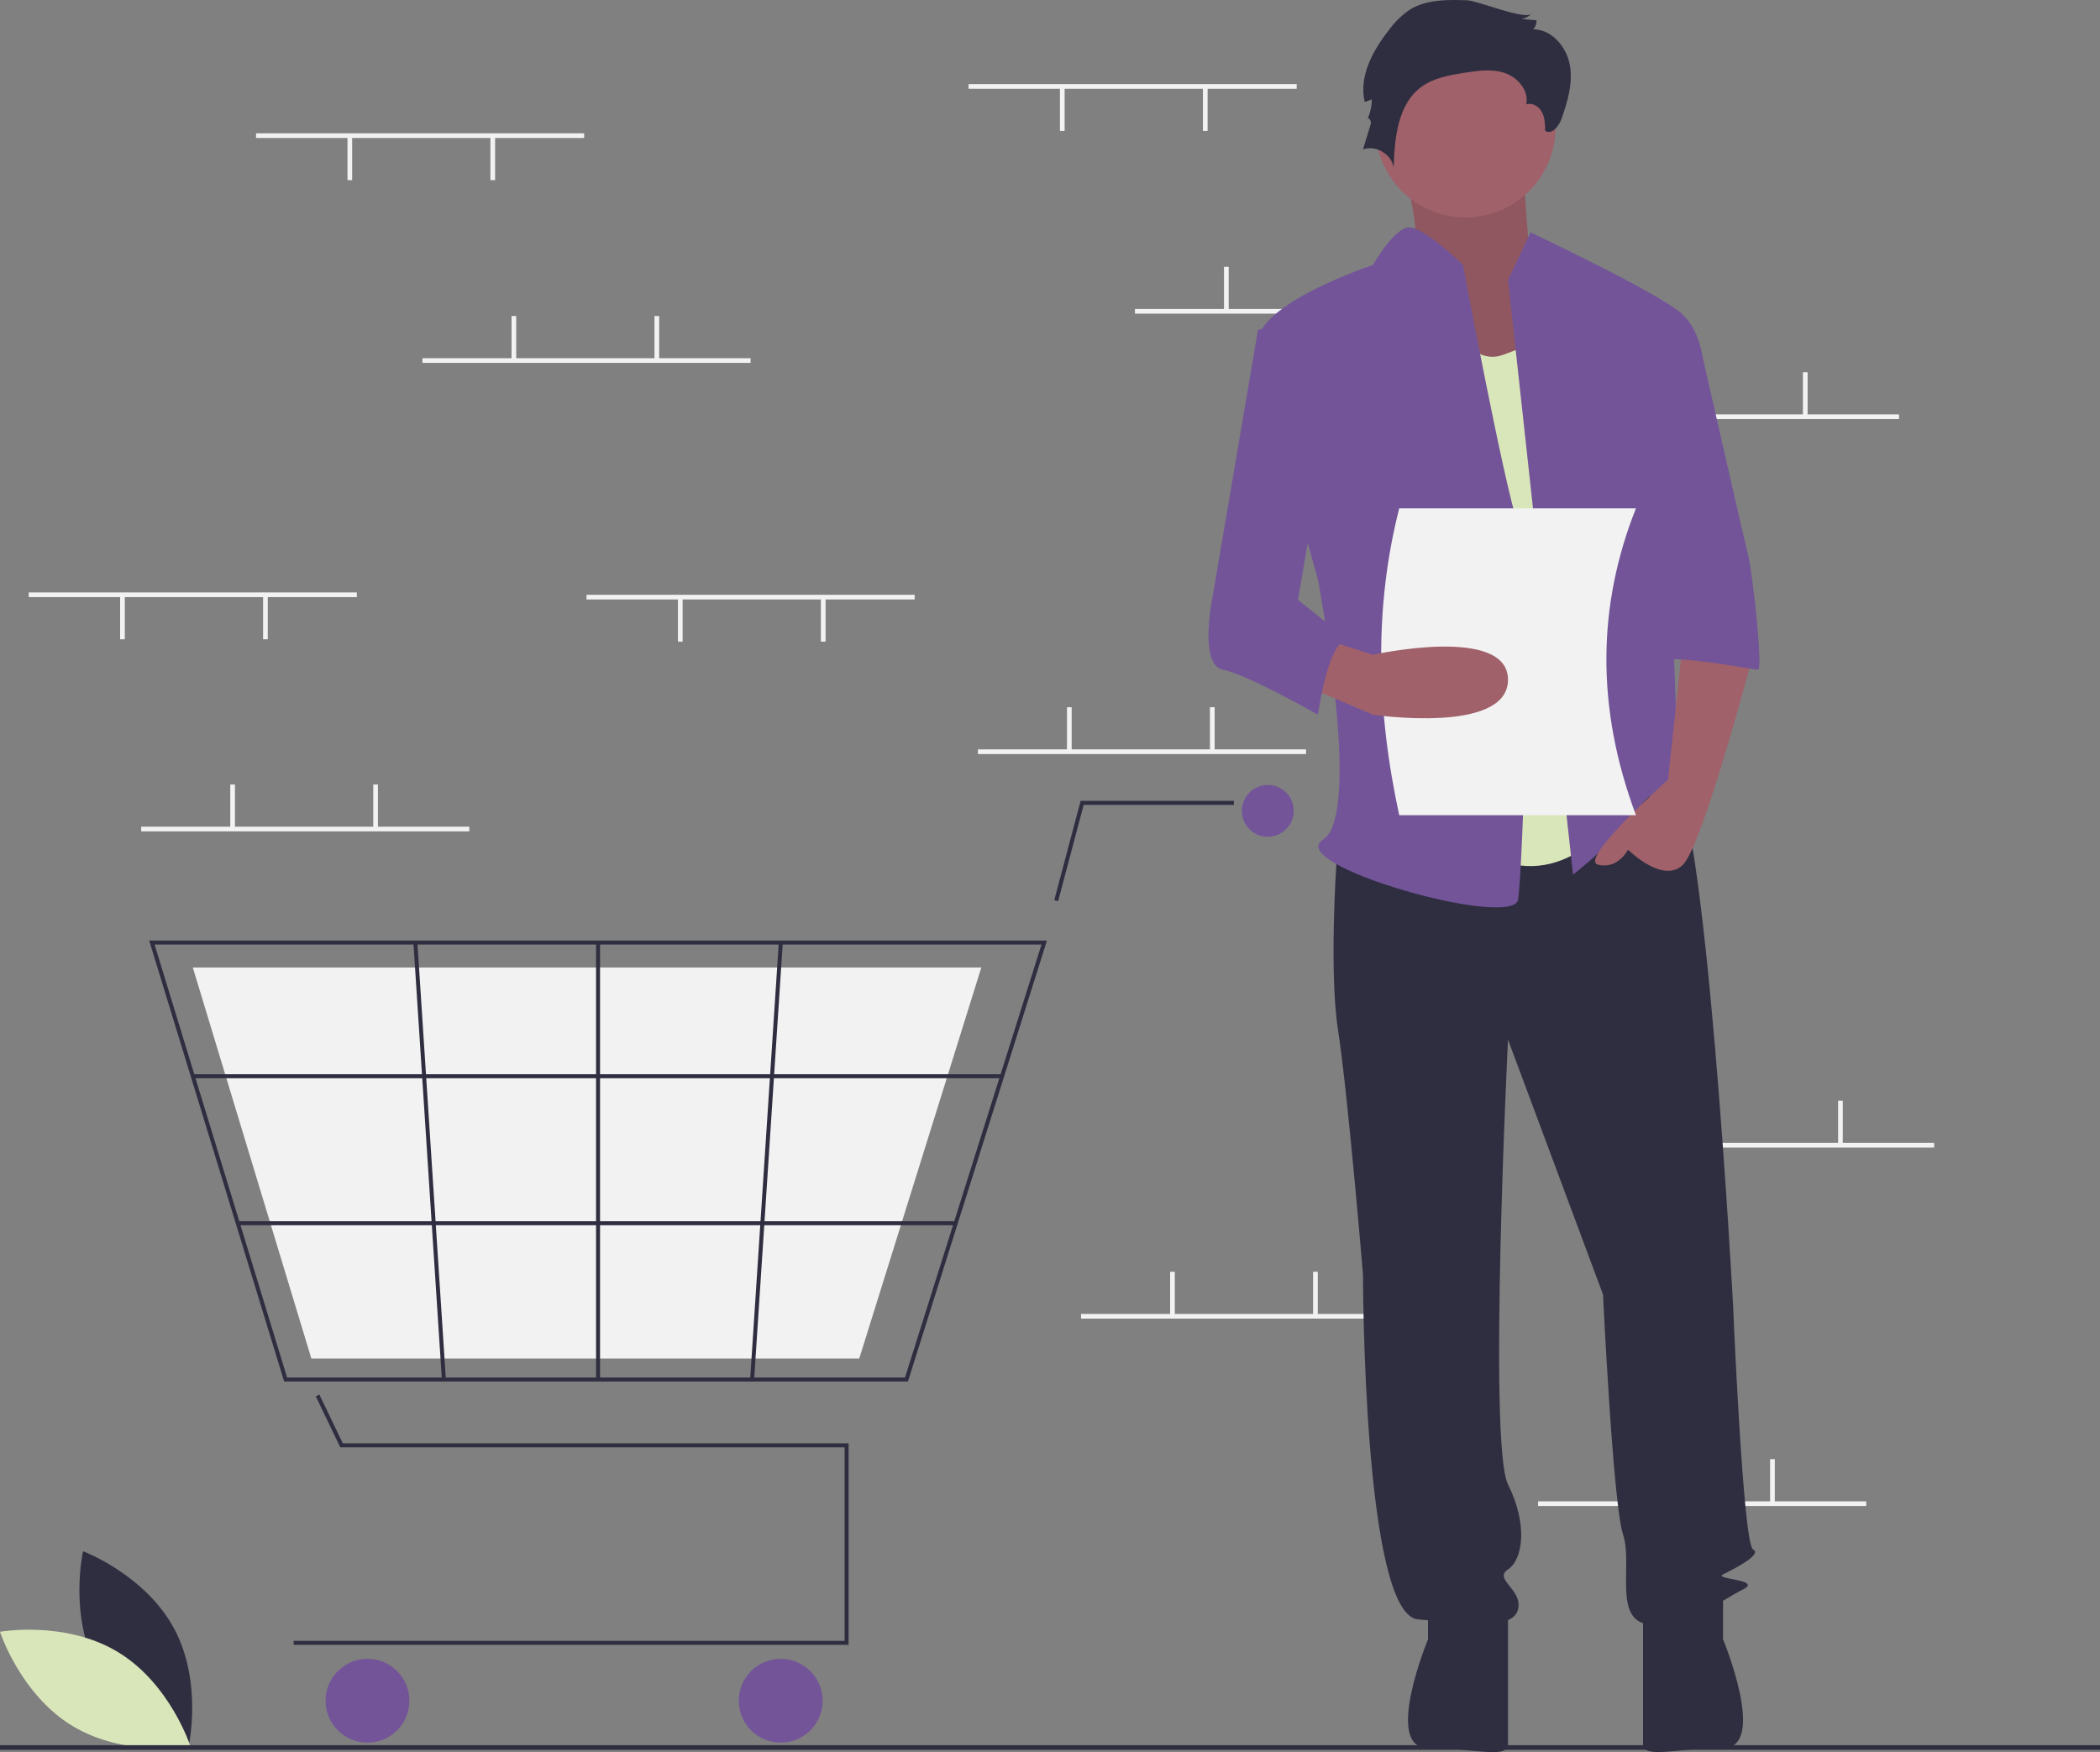 <svg width="296" height="247" viewBox="0 0 296 247" fill="none" xmlns="http://www.w3.org/2000/svg">
<rect x="0" y="0" width="296" height="247" fill="#808080" stroke="none"/>
<g clip-path="url(#clip0_3023_3847)">
<path d="M13.755 235.364C17.861 242.976 26.575 246.243 26.575 246.243C26.575 246.243 28.632 237.17 24.527 229.558C20.421 221.947 11.707 218.68 11.707 218.68C11.707 218.68 9.65 227.753 13.755 235.364Z" fill="#2F2E41"/>
<path d="M16.576 232.863C23.989 237.321 26.844 246.176 26.844 246.176C26.844 246.176 17.68 247.802 10.268 243.345C2.855 238.887 0 230.032 0 230.032C0 230.032 9.163 228.405 16.576 232.863Z" fill="#D9E6BA"/>
<path d="M182.77 11.859H136.52V12.52H182.77V11.859Z" fill="#F2F2F2"/>
<path d="M170.215 12.352H169.555V18.461H170.215V12.352Z" fill="#F2F2F2"/>
<path d="M150.063 12.352H149.402V18.461H150.063V12.352Z" fill="#F2F2F2"/>
<path d="M206.227 43.559H159.977V44.219H206.227V43.559Z" fill="#F2F2F2"/>
<path d="M173.188 37.617H172.527V43.726H173.188V37.617Z" fill="#F2F2F2"/>
<path d="M193.34 37.617H192.68V43.726H193.34V37.617Z" fill="#F2F2F2"/>
<path d="M267.672 58.418H221.422V59.078H267.672V58.418Z" fill="#F2F2F2"/>
<path d="M234.637 52.477H233.977V58.586H234.637V52.477Z" fill="#F2F2F2"/>
<path d="M254.786 52.477H254.125V58.586H254.786V52.477Z" fill="#F2F2F2"/>
<path d="M263.047 211.645H216.797V212.305H263.047V211.645Z" fill="#F2F2F2"/>
<path d="M230.012 205.699H229.352V211.808H230.012V205.699Z" fill="#F2F2F2"/>
<path d="M250.161 205.699H249.5V211.808H250.161V205.699Z" fill="#F2F2F2"/>
<path d="M184.09 105.641H137.84V106.301H184.09V105.641Z" fill="#F2F2F2"/>
<path d="M151.055 99.699H150.395V105.808H151.055V99.699Z" fill="#F2F2F2"/>
<path d="M171.208 99.699H170.547V105.808H171.208V99.699Z" fill="#F2F2F2"/>
<path d="M198.625 185.227H152.375V185.887H198.625V185.227Z" fill="#F2F2F2"/>
<path d="M165.59 179.281H164.93V185.39H165.59V179.281Z" fill="#F2F2F2"/>
<path d="M185.743 179.281H185.082V185.39H185.743V179.281Z" fill="#F2F2F2"/>
<path d="M272.625 161.121H226.375V161.782H272.625V161.121Z" fill="#F2F2F2"/>
<path d="M239.59 155.176H238.93V161.285H239.59V155.176Z" fill="#F2F2F2"/>
<path d="M259.743 155.176H259.082V161.285H259.743V155.176Z" fill="#F2F2F2"/>
<path d="M119.611 231.878H41.387V231.316H119.048V204.032H47.963L44.51 196.841L45.017 196.598L48.317 203.47H119.611V231.878Z" fill="#2F2E41"/>
<path d="M51.796 245.661C55.059 245.661 57.705 243.016 57.705 239.754C57.705 236.492 55.059 233.848 51.796 233.848C48.532 233.848 45.887 236.492 45.887 239.754C45.887 243.016 48.532 245.661 51.796 245.661Z" fill="#735498"/>
<path d="M110.042 245.661C113.305 245.661 115.951 243.016 115.951 239.754C115.951 236.492 113.305 233.848 110.042 233.848C106.778 233.848 104.133 236.492 104.133 239.754C104.133 243.016 106.778 245.661 110.042 245.661Z" fill="#735498"/>
<path d="M178.701 117.965C180.721 117.965 182.359 116.328 182.359 114.309C182.359 112.289 180.721 110.652 178.701 110.652C176.681 110.652 175.043 112.289 175.043 114.309C175.043 116.328 176.681 117.965 178.701 117.965Z" fill="#735498"/>
<path d="M127.976 194.751H40.052L21.027 132.59H147.569L147.454 132.956L127.976 194.751ZM40.468 194.188H127.563L146.801 133.152H21.788L40.468 194.188Z" fill="#2F2E41"/>
<path d="M121.113 191.516H43.886L27.176 136.387H138.321L138.22 136.711L121.113 191.516Z" fill="#F2F2F2"/>
<path d="M149.146 127.038L148.602 126.894L152.315 112.902H173.917V113.465H152.748L149.146 127.038Z" fill="#2F2E41"/>
<path d="M141.246 151.438H27.176V152H141.246V151.438Z" fill="#2F2E41"/>
<path d="M134.714 172.16H33.52V172.723H134.714V172.16Z" fill="#2F2E41"/>
<path d="M84.578 132.871H84.016V194.469H84.578V132.871Z" fill="#2F2E41"/>
<path d="M109.774 132.857L105.734 194.453L106.296 194.49L110.336 132.893L109.774 132.857Z" fill="#2F2E41"/>
<path d="M58.831 132.854L58.27 132.891L62.286 194.489L62.847 194.452L58.831 132.854Z" fill="#2F2E41"/>
<path d="M296 246.02H0V246.68H296V246.02Z" fill="#2F2E41"/>
<path d="M196.699 20.432C196.699 20.432 201.529 34.171 198.557 36.285C195.585 38.399 208.587 55.661 208.587 55.661L224.189 51.434L215.645 36.989C215.645 36.989 214.53 22.545 214.53 20.432C214.53 18.318 196.699 20.432 196.699 20.432Z" fill="#A0616A"/>
<path opacity="0.1" d="M196.699 20.432C196.699 20.432 201.529 34.171 198.557 36.285C195.585 38.399 208.587 55.661 208.587 55.661L224.189 51.434L215.645 36.989C215.645 36.989 214.53 22.545 214.53 20.432C214.53 18.318 196.699 20.432 196.699 20.432Z" fill="black"/>
<path d="M188.591 118.372C188.591 118.372 187.182 135.987 188.591 145.147C190.001 154.306 192.116 179.671 192.116 179.671C192.116 179.671 192.116 227.584 199.869 228.288C207.623 228.993 213.262 229.697 213.967 226.879C214.672 224.061 210.442 222.651 212.557 221.242C214.672 219.833 215.376 214.901 212.557 209.264C209.737 203.628 212.557 146.556 212.557 146.556L225.949 182.49C225.949 182.49 227.359 212.083 228.769 216.31C230.179 220.538 227.359 228.288 232.293 228.993C237.227 229.697 242.866 225.47 245.686 224.061C248.505 222.651 241.457 222.651 242.866 221.947C244.276 221.242 248.505 219.128 247.095 218.424C245.686 217.719 244.276 183.899 244.276 183.899C244.276 183.899 240.399 111.679 235.465 108.86C230.531 106.042 227.359 110.896 227.359 110.896L188.591 118.372Z" fill="#2F2E41"/>
<path d="M201.28 225.469V231.105C201.28 231.105 194.937 246.428 201.28 246.428C207.624 246.428 212.558 248.016 212.558 245.902V226.878L201.28 225.469Z" fill="#2F2E41"/>
<path d="M242.868 225.457V231.094C242.868 231.094 249.212 246.416 242.868 246.416C236.524 246.416 231.59 248.004 231.59 245.89V226.866L242.868 225.457Z" fill="#2F2E41"/>
<path d="M206.567 30.65C213.574 30.65 219.254 24.972 219.254 17.968C219.254 10.963 213.574 5.285 206.567 5.285C199.559 5.285 193.879 10.963 193.879 17.968C193.879 24.972 199.559 30.65 206.567 30.65Z" fill="#A0616A"/>
<path d="M202.691 41.57C202.691 41.57 206.215 52.139 211.854 50.025L217.493 47.912L227.361 115.552C227.361 115.552 219.608 126.826 208.33 119.78C197.052 112.734 202.691 41.57 202.691 41.57Z" fill="#D9E6BA"/>
<path d="M212.559 39.455L215.73 32.762C215.73 32.762 234.41 41.569 237.229 44.387C240.048 47.206 240.048 51.433 240.048 51.433L235.114 69.048C235.114 69.048 236.524 107.8 236.524 109.21C236.524 110.619 241.458 118.369 237.934 115.551C234.41 112.733 233.705 109.914 230.885 114.142C228.066 118.369 221.722 123.301 221.722 123.301L212.559 39.455Z" fill="#735498"/>
<path d="M237.228 90.188L235.113 109.916C235.113 109.916 222.425 121.189 225.245 121.894C228.064 122.599 229.474 119.78 229.474 119.78C229.474 119.78 234.408 124.712 237.228 121.894C240.047 119.076 247.096 92.301 247.096 92.301L237.228 90.188Z" fill="#A0616A"/>
<path d="M206.837 0.043C204.024 -0.058 201.014 -0.107 198.643 1.408C197.552 2.168 196.595 3.105 195.811 4.179C193.501 7.098 191.505 10.77 192.363 14.391L193.36 14.003C193.36 14.969 193.145 15.924 192.73 16.797C192.871 16.39 193.341 17.049 193.215 17.461L192.117 21.061C193.922 20.4 196.166 21.739 196.441 23.64C196.566 19.459 197 14.665 200.393 12.216C202.104 10.982 204.27 10.605 206.354 10.27C208.276 9.961 210.291 9.667 212.132 10.3C213.973 10.932 215.541 12.814 215.123 14.715C215.972 14.423 216.922 15.014 217.341 15.808C217.761 16.601 217.783 17.537 217.795 18.435C218.7 19.074 219.73 17.804 220.099 16.76C220.964 14.308 221.734 11.698 221.267 9.141C220.801 6.583 218.716 4.138 216.115 4.13C216.431 3.783 216.599 3.327 216.585 2.859L214.441 2.678C214.985 2.601 215.486 2.337 215.857 1.932C214.996 2.878 208.229 0.093 206.837 0.043Z" fill="#2F2E41"/>
<path d="M206.214 37.342C206.214 37.342 200.476 31.722 198.411 32.066C196.346 32.41 193.526 37.342 193.526 37.342C193.526 37.342 176.61 42.979 177.314 48.616C178.019 54.253 185.773 81.731 185.773 81.731C185.773 81.731 192.117 114.847 186.478 118.37C180.839 121.893 213.263 131.053 213.968 126.825C214.672 122.598 216.082 80.322 213.968 73.981C211.853 67.64 206.214 37.342 206.214 37.342Z" fill="#735498"/>
<path d="M230.883 48.617H239.599C239.599 48.617 245.685 75.392 246.39 78.21C247.095 81.028 248.505 94.415 247.8 94.415C247.095 94.415 232.997 91.597 232.997 93.711L230.883 48.617Z" fill="#735498"/>
<path d="M230.591 114.92H197.225C193.969 99.947 193.697 85.481 197.225 71.66H230.591C225.206 85.233 224.87 99.6 230.591 114.92Z" fill="#F2F2F2"/>
<path d="M183.656 96.529L193.524 100.756C193.524 100.756 212.556 103.575 212.556 95.824C212.556 88.073 193.524 92.301 193.524 92.301L187.18 90.273L183.656 96.529Z" fill="#A0616A"/>
<path d="M185.771 44.391L177.313 46.504L170.969 83.848C170.969 83.848 168.854 93.712 172.379 94.416C175.903 95.121 185.771 100.758 185.771 100.758C185.771 100.758 187.181 90.189 190 90.189L182.952 84.552L187.181 59.892L185.771 44.391Z" fill="#735498"/>
<path d="M66.152 116.539H19.902V117.2H66.152V116.539Z" fill="#F2F2F2"/>
<path d="M33.118 110.594H32.457V116.703H33.118V110.594Z" fill="#F2F2F2"/>
<path d="M53.27 110.594H52.609V116.703H53.27V110.594Z" fill="#F2F2F2"/>
<path d="M82.34 18.793H36.09V19.453H82.34V18.793Z" fill="#F2F2F2"/>
<path d="M69.786 19.289H69.125V25.398H69.786V19.289Z" fill="#F2F2F2"/>
<path d="M49.637 19.289H48.977V25.398H49.637V19.289Z" fill="#F2F2F2"/>
<path d="M128.922 83.848H82.672V84.508H128.922V83.848Z" fill="#F2F2F2"/>
<path d="M116.368 84.344H115.707V90.453H116.368V84.344Z" fill="#F2F2F2"/>
<path d="M96.215 84.344H95.555V90.453H96.215V84.344Z" fill="#F2F2F2"/>
<path d="M50.297 83.516H4.047V84.176H50.297V83.516Z" fill="#F2F2F2"/>
<path d="M37.743 84.012H37.082V90.121H37.743V84.012Z" fill="#F2F2F2"/>
<path d="M17.59 84.012H16.93V90.121H17.59V84.012Z" fill="#F2F2F2"/>
<path d="M105.797 50.496H59.547V51.157H105.797V50.496Z" fill="#F2F2F2"/>
<path d="M72.762 44.551H72.102V50.66H72.762V44.551Z" fill="#F2F2F2"/>
<path d="M92.911 44.551H92.25V50.66H92.911V44.551Z" fill="#F2F2F2"/>
</g>
<defs>
<clipPath id="clip0_3023_3847">
<rect width="296" height="247" fill="white"/>
</clipPath>
</defs>
</svg>
